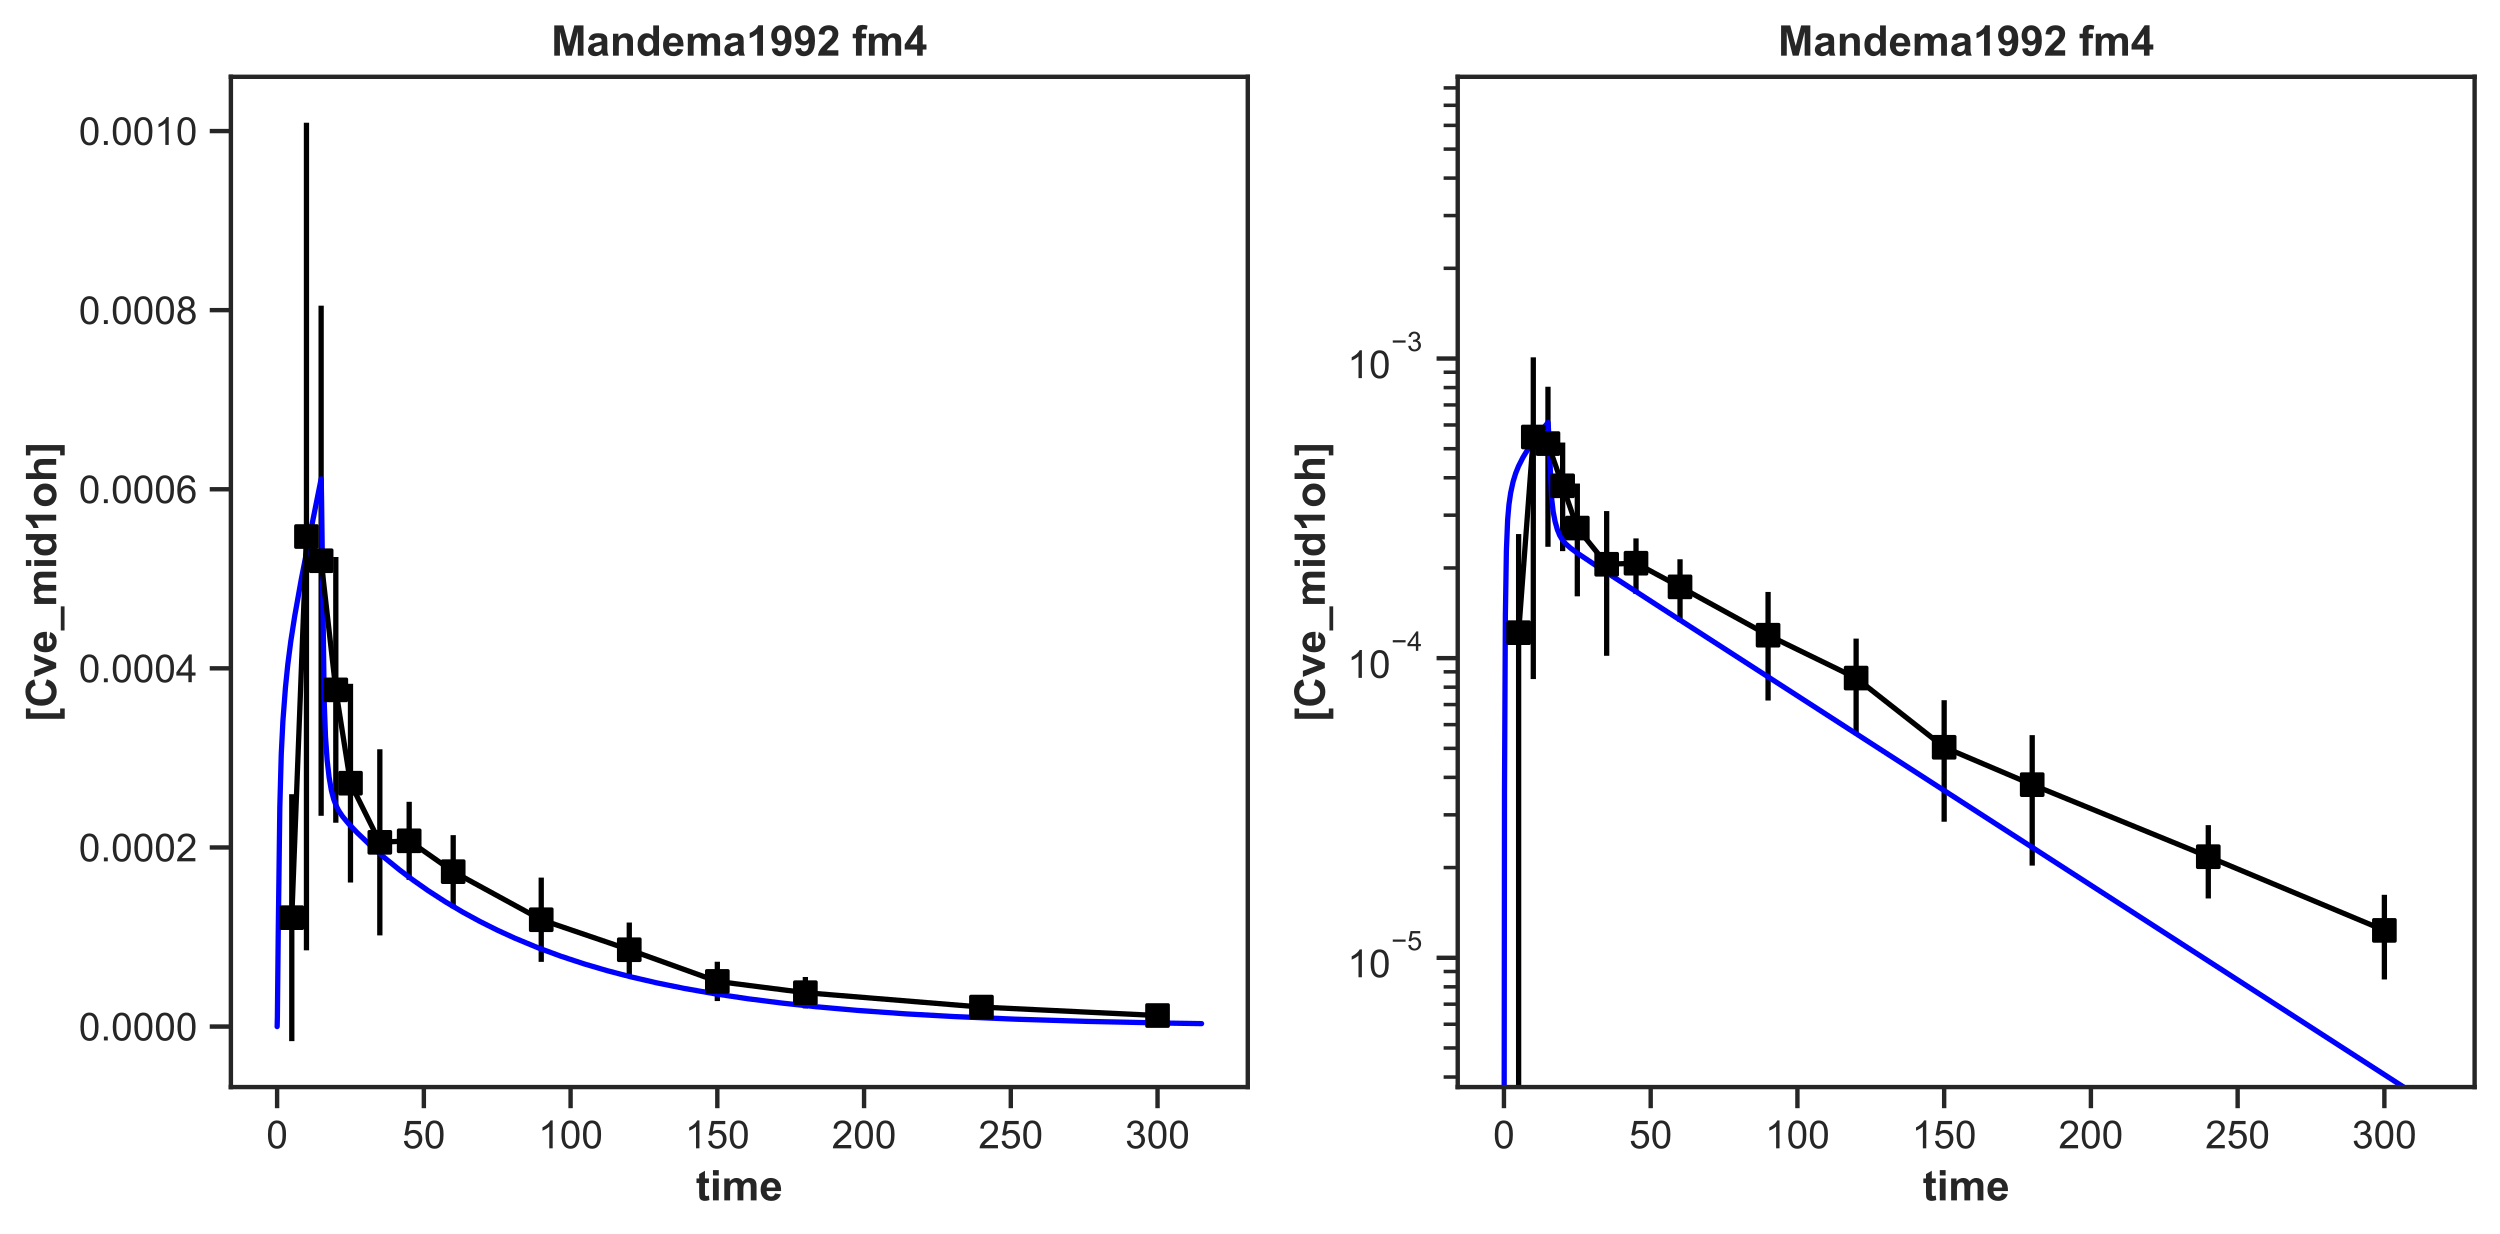 <?xml version="1.0" encoding="utf-8" standalone="no"?>
<!DOCTYPE svg PUBLIC "-//W3C//DTD SVG 1.1//EN"
  "http://www.w3.org/Graphics/SVG/1.1/DTD/svg11.dtd">
<!-- Created with matplotlib (https://matplotlib.org/) -->
<svg height="350.087pt" version="1.1" viewBox="0 0 709.184 350.087" width="709.184pt" xmlns="http://www.w3.org/2000/svg" xmlns:xlink="http://www.w3.org/1999/xlink">
 <defs>
  <style type="text/css">
*{stroke-linecap:butt;stroke-linejoin:round;}
  </style>
 </defs>
 <g id="figure_1">
  <g id="patch_1">
   <path d="M 0 350.087 
L 709.184 350.087 
L 709.184 0 
L 0 0 
z
" style="fill:#ffffff;"/>
  </g>
  <g id="axes_1">
   <g id="patch_2">
    <path d="M 65.497 308.369 
L 353.963 308.369 
L 353.963 21.789 
L 65.497 21.789 
z
" style="fill:#ffffff;"/>
   </g>
   <g id="matplotlib.axis_1">
    <g id="xtick_1">
     <g id="line2d_1">
      <defs>
       <path d="M 0 0 
L 0 6 
" id="m3d6b5e5dda" style="stroke:#262626;stroke-width:1.25;"/>
      </defs>
      <g>
       <use style="fill:#262626;stroke:#262626;stroke-width:1.25;" x="78.609" xlink:href="#m3d6b5e5dda" y="308.369"/>
      </g>
     </g>
     <g id="text_1">
      <!-- 0 -->
      <defs>
       <path d="M 4.156 35.297 
Q 4.156 48 6.766 55.734 
Q 9.375 63.484 14.516 67.672 
Q 19.672 71.875 27.484 71.875 
Q 33.25 71.875 37.594 69.547 
Q 41.938 67.234 44.766 62.859 
Q 47.609 58.5 49.219 52.219 
Q 50.828 45.953 50.828 35.297 
Q 50.828 22.703 48.234 14.969 
Q 45.656 7.234 40.5 3 
Q 35.359 -1.219 27.484 -1.219 
Q 17.141 -1.219 11.234 6.203 
Q 4.156 15.141 4.156 35.297 
z
M 13.188 35.297 
Q 13.188 17.672 17.312 11.828 
Q 21.438 6 27.484 6 
Q 33.547 6 37.672 11.859 
Q 41.797 17.719 41.797 35.297 
Q 41.797 52.984 37.672 58.781 
Q 33.547 64.594 27.391 64.594 
Q 21.344 64.594 17.719 59.469 
Q 13.188 52.938 13.188 35.297 
z
" id="ArialMT-48"/>
      </defs>
      <g style="fill:#262626;" transform="translate(75.551 325.743)scale(0.11 -0.11)">
       <use xlink:href="#ArialMT-48"/>
      </g>
     </g>
    </g>
    <g id="xtick_2">
     <g id="line2d_2">
      <g>
       <use style="fill:#262626;stroke:#262626;stroke-width:1.25;" x="120.235" xlink:href="#m3d6b5e5dda" y="308.369"/>
      </g>
     </g>
     <g id="text_2">
      <!-- 50 -->
      <defs>
       <path d="M 4.156 18.75 
L 13.375 19.531 
Q 14.406 12.797 18.141 9.391 
Q 21.875 6 27.156 6 
Q 33.5 6 37.891 10.781 
Q 42.281 15.578 42.281 23.484 
Q 42.281 31 38.062 35.344 
Q 33.844 39.703 27 39.703 
Q 22.75 39.703 19.328 37.766 
Q 15.922 35.844 13.969 32.766 
L 5.719 33.844 
L 12.641 70.609 
L 48.25 70.609 
L 48.25 62.203 
L 19.672 62.203 
L 15.828 42.969 
Q 22.266 47.469 29.344 47.469 
Q 38.719 47.469 45.156 40.969 
Q 51.609 34.469 51.609 24.266 
Q 51.609 14.547 45.953 7.469 
Q 39.062 -1.219 27.156 -1.219 
Q 17.391 -1.219 11.203 4.25 
Q 5.031 9.719 4.156 18.75 
z
" id="ArialMT-53"/>
      </defs>
      <g style="fill:#262626;" transform="translate(114.118 325.743)scale(0.11 -0.11)">
       <use xlink:href="#ArialMT-53"/>
       <use x="55.615" xlink:href="#ArialMT-48"/>
      </g>
     </g>
    </g>
    <g id="xtick_3">
     <g id="line2d_3">
      <g>
       <use style="fill:#262626;stroke:#262626;stroke-width:1.25;" x="161.861" xlink:href="#m3d6b5e5dda" y="308.369"/>
      </g>
     </g>
     <g id="text_3">
      <!-- 100 -->
      <defs>
       <path d="M 37.25 0 
L 28.469 0 
L 28.469 56 
Q 25.297 52.984 20.141 49.953 
Q 14.984 46.922 10.891 45.406 
L 10.891 53.906 
Q 18.266 57.375 23.781 62.297 
Q 29.297 67.234 31.594 71.875 
L 37.25 71.875 
z
" id="ArialMT-49"/>
      </defs>
      <g style="fill:#262626;" transform="translate(152.685 325.743)scale(0.11 -0.11)">
       <use xlink:href="#ArialMT-49"/>
       <use x="55.615" xlink:href="#ArialMT-48"/>
       <use x="111.23" xlink:href="#ArialMT-48"/>
      </g>
     </g>
    </g>
    <g id="xtick_4">
     <g id="line2d_4">
      <g>
       <use style="fill:#262626;stroke:#262626;stroke-width:1.25;" x="203.486" xlink:href="#m3d6b5e5dda" y="308.369"/>
      </g>
     </g>
     <g id="text_4">
      <!-- 150 -->
      <g style="fill:#262626;" transform="translate(194.311 325.743)scale(0.11 -0.11)">
       <use xlink:href="#ArialMT-49"/>
       <use x="55.615" xlink:href="#ArialMT-53"/>
       <use x="111.23" xlink:href="#ArialMT-48"/>
      </g>
     </g>
    </g>
    <g id="xtick_5">
     <g id="line2d_5">
      <g>
       <use style="fill:#262626;stroke:#262626;stroke-width:1.25;" x="245.112" xlink:href="#m3d6b5e5dda" y="308.369"/>
      </g>
     </g>
     <g id="text_5">
      <!-- 200 -->
      <defs>
       <path d="M 50.344 8.453 
L 50.344 0 
L 3.031 0 
Q 2.938 3.172 4.047 6.109 
Q 5.859 10.938 9.828 15.625 
Q 13.812 20.312 21.344 26.469 
Q 33.016 36.031 37.109 41.625 
Q 41.219 47.219 41.219 52.203 
Q 41.219 57.422 37.469 61 
Q 33.734 64.594 27.734 64.594 
Q 21.391 64.594 17.578 60.781 
Q 13.766 56.984 13.719 50.25 
L 4.688 51.172 
Q 5.609 61.281 11.656 66.578 
Q 17.719 71.875 27.938 71.875 
Q 38.234 71.875 44.234 66.156 
Q 50.25 60.453 50.25 52 
Q 50.25 47.703 48.484 43.547 
Q 46.734 39.406 42.656 34.812 
Q 38.578 30.219 29.109 22.219 
Q 21.188 15.578 18.938 13.203 
Q 16.703 10.844 15.234 8.453 
z
" id="ArialMT-50"/>
      </defs>
      <g style="fill:#262626;" transform="translate(235.936 325.743)scale(0.11 -0.11)">
       <use xlink:href="#ArialMT-50"/>
       <use x="55.615" xlink:href="#ArialMT-48"/>
       <use x="111.23" xlink:href="#ArialMT-48"/>
      </g>
     </g>
    </g>
    <g id="xtick_6">
     <g id="line2d_6">
      <g>
       <use style="fill:#262626;stroke:#262626;stroke-width:1.25;" x="286.737" xlink:href="#m3d6b5e5dda" y="308.369"/>
      </g>
     </g>
     <g id="text_6">
      <!-- 250 -->
      <g style="fill:#262626;" transform="translate(277.562 325.743)scale(0.11 -0.11)">
       <use xlink:href="#ArialMT-50"/>
       <use x="55.615" xlink:href="#ArialMT-53"/>
       <use x="111.23" xlink:href="#ArialMT-48"/>
      </g>
     </g>
    </g>
    <g id="xtick_7">
     <g id="line2d_7">
      <g>
       <use style="fill:#262626;stroke:#262626;stroke-width:1.25;" x="328.363" xlink:href="#m3d6b5e5dda" y="308.369"/>
      </g>
     </g>
     <g id="text_7">
      <!-- 300 -->
      <defs>
       <path d="M 4.203 18.891 
L 12.984 20.062 
Q 14.5 12.594 18.141 9.297 
Q 21.781 6 27 6 
Q 33.203 6 37.469 10.297 
Q 41.75 14.594 41.75 20.953 
Q 41.75 27 37.797 30.922 
Q 33.844 34.859 27.734 34.859 
Q 25.25 34.859 21.531 33.891 
L 22.516 41.609 
Q 23.391 41.5 23.922 41.5 
Q 29.547 41.5 34.031 44.422 
Q 38.531 47.359 38.531 53.469 
Q 38.531 58.297 35.25 61.469 
Q 31.984 64.656 26.812 64.656 
Q 21.688 64.656 18.266 61.422 
Q 14.844 58.203 13.875 51.766 
L 5.078 53.328 
Q 6.688 62.156 12.391 67.016 
Q 18.109 71.875 26.609 71.875 
Q 32.469 71.875 37.391 69.359 
Q 42.328 66.844 44.938 62.5 
Q 47.562 58.156 47.562 53.266 
Q 47.562 48.641 45.062 44.828 
Q 42.578 41.016 37.703 38.766 
Q 44.047 37.312 47.562 32.688 
Q 51.078 28.078 51.078 21.141 
Q 51.078 11.766 44.234 5.25 
Q 37.406 -1.266 26.953 -1.266 
Q 17.531 -1.266 11.297 4.344 
Q 5.078 9.969 4.203 18.891 
z
" id="ArialMT-51"/>
      </defs>
      <g style="fill:#262626;" transform="translate(319.187 325.743)scale(0.11 -0.11)">
       <use xlink:href="#ArialMT-51"/>
       <use x="55.615" xlink:href="#ArialMT-48"/>
       <use x="111.23" xlink:href="#ArialMT-48"/>
      </g>
     </g>
    </g>
    <g id="text_8">
     <!-- time -->
     <defs>
      <path d="M 30.953 51.859 
L 30.953 40.922 
L 21.578 40.922 
L 21.578 20.016 
Q 21.578 13.672 21.844 12.625 
Q 22.125 11.578 23.078 10.891 
Q 24.031 10.203 25.391 10.203 
Q 27.297 10.203 30.906 11.531 
L 32.078 0.875 
Q 27.297 -1.172 21.234 -1.172 
Q 17.531 -1.172 14.547 0.062 
Q 11.578 1.312 10.188 3.297 
Q 8.797 5.281 8.25 8.641 
Q 7.812 11.031 7.812 18.312 
L 7.812 40.922 
L 1.516 40.922 
L 1.516 51.859 
L 7.812 51.859 
L 7.812 62.156 
L 21.578 70.172 
L 21.578 51.859 
z
" id="Arial-BoldMT-116"/>
      <path d="M 7.172 58.891 
L 7.172 71.578 
L 20.906 71.578 
L 20.906 58.891 
z
M 7.172 0 
L 7.172 51.859 
L 20.906 51.859 
L 20.906 0 
z
" id="Arial-BoldMT-105"/>
      <path d="M 6.156 51.859 
L 18.797 51.859 
L 18.797 44.781 
Q 25.594 53.031 34.969 53.031 
Q 39.938 53.031 43.594 50.969 
Q 47.266 48.922 49.609 44.781 
Q 53.031 48.922 56.984 50.969 
Q 60.938 53.031 65.438 53.031 
Q 71.141 53.031 75.094 50.703 
Q 79.047 48.391 81 43.891 
Q 82.422 40.578 82.422 33.156 
L 82.422 0 
L 68.703 0 
L 68.703 29.641 
Q 68.703 37.359 67.281 39.594 
Q 65.375 42.531 61.422 42.531 
Q 58.547 42.531 56 40.766 
Q 53.469 39.016 52.344 35.625 
Q 51.219 32.234 51.219 24.906 
L 51.219 0 
L 37.5 0 
L 37.5 28.422 
Q 37.5 35.984 36.766 38.172 
Q 36.031 40.375 34.484 41.453 
Q 32.953 42.531 30.328 42.531 
Q 27.156 42.531 24.609 40.812 
Q 22.078 39.109 20.969 35.891 
Q 19.875 32.672 19.875 25.203 
L 19.875 0 
L 6.156 0 
z
" id="Arial-BoldMT-109"/>
      <path d="M 37.203 16.5 
L 50.875 14.203 
Q 48.25 6.688 42.547 2.75 
Q 36.859 -1.172 28.328 -1.172 
Q 14.797 -1.172 8.297 7.672 
Q 3.172 14.75 3.172 25.531 
Q 3.172 38.422 9.906 45.719 
Q 16.656 53.031 26.953 53.031 
Q 38.531 53.031 45.219 45.391 
Q 51.906 37.75 51.609 21.969 
L 17.234 21.969 
Q 17.391 15.875 20.562 12.469 
Q 23.734 9.078 28.469 9.078 
Q 31.688 9.078 33.875 10.828 
Q 36.078 12.594 37.203 16.5 
z
M 37.984 30.375 
Q 37.844 36.328 34.906 39.422 
Q 31.984 42.531 27.781 42.531 
Q 23.297 42.531 20.359 39.266 
Q 17.438 35.984 17.484 30.375 
z
" id="Arial-BoldMT-101"/>
     </defs>
     <g style="fill:#262626;" transform="translate(197.393 340.519)scale(0.12 -0.12)">
      <use xlink:href="#Arial-BoldMT-116"/>
      <use x="33.301" xlink:href="#Arial-BoldMT-105"/>
      <use x="61.084" xlink:href="#Arial-BoldMT-109"/>
      <use x="150" xlink:href="#Arial-BoldMT-101"/>
     </g>
    </g>
   </g>
   <g id="matplotlib.axis_2">
    <g id="ytick_1">
     <g id="line2d_8">
      <defs>
       <path d="M 0 0 
L -6 0 
" id="m058c319618" style="stroke:#262626;stroke-width:1.25;"/>
      </defs>
      <g>
       <use style="fill:#262626;stroke:#262626;stroke-width:1.25;" x="65.497" xlink:href="#m058c319618" y="291.21"/>
      </g>
     </g>
     <g id="text_9">
      <!-- 0.0000 -->
      <defs>
       <path d="M 9.078 0 
L 9.078 10.016 
L 19.094 10.016 
L 19.094 0 
z
" id="ArialMT-46"/>
      </defs>
      <g style="fill:#262626;" transform="translate(22.356 295.147)scale(0.11 -0.11)">
       <use xlink:href="#ArialMT-48"/>
       <use x="55.615" xlink:href="#ArialMT-46"/>
       <use x="83.398" xlink:href="#ArialMT-48"/>
       <use x="139.014" xlink:href="#ArialMT-48"/>
       <use x="194.629" xlink:href="#ArialMT-48"/>
       <use x="250.244" xlink:href="#ArialMT-48"/>
      </g>
     </g>
    </g>
    <g id="ytick_2">
     <g id="line2d_9">
      <g>
       <use style="fill:#262626;stroke:#262626;stroke-width:1.25;" x="65.497" xlink:href="#m058c319618" y="240.402"/>
      </g>
     </g>
     <g id="text_10">
      <!-- 0.0002 -->
      <g style="fill:#262626;" transform="translate(22.356 244.339)scale(0.11 -0.11)">
       <use xlink:href="#ArialMT-48"/>
       <use x="55.615" xlink:href="#ArialMT-46"/>
       <use x="83.398" xlink:href="#ArialMT-48"/>
       <use x="139.014" xlink:href="#ArialMT-48"/>
       <use x="194.629" xlink:href="#ArialMT-48"/>
       <use x="250.244" xlink:href="#ArialMT-50"/>
      </g>
     </g>
    </g>
    <g id="ytick_3">
     <g id="line2d_10">
      <g>
       <use style="fill:#262626;stroke:#262626;stroke-width:1.25;" x="65.497" xlink:href="#m058c319618" y="189.595"/>
      </g>
     </g>
     <g id="text_11">
      <!-- 0.0004 -->
      <defs>
       <path d="M 32.328 0 
L 32.328 17.141 
L 1.266 17.141 
L 1.266 25.203 
L 33.938 71.578 
L 41.109 71.578 
L 41.109 25.203 
L 50.781 25.203 
L 50.781 17.141 
L 41.109 17.141 
L 41.109 0 
z
M 32.328 25.203 
L 32.328 57.469 
L 9.906 25.203 
z
" id="ArialMT-52"/>
      </defs>
      <g style="fill:#262626;" transform="translate(22.356 193.531)scale(0.11 -0.11)">
       <use xlink:href="#ArialMT-48"/>
       <use x="55.615" xlink:href="#ArialMT-46"/>
       <use x="83.398" xlink:href="#ArialMT-48"/>
       <use x="139.014" xlink:href="#ArialMT-48"/>
       <use x="194.629" xlink:href="#ArialMT-48"/>
       <use x="250.244" xlink:href="#ArialMT-52"/>
      </g>
     </g>
    </g>
    <g id="ytick_4">
     <g id="line2d_11">
      <g>
       <use style="fill:#262626;stroke:#262626;stroke-width:1.25;" x="65.497" xlink:href="#m058c319618" y="138.787"/>
      </g>
     </g>
     <g id="text_12">
      <!-- 0.0006 -->
      <defs>
       <path d="M 49.75 54.047 
L 41.016 53.375 
Q 39.844 58.547 37.703 60.891 
Q 34.125 64.656 28.906 64.656 
Q 24.703 64.656 21.531 62.312 
Q 17.391 59.281 14.984 53.469 
Q 12.594 47.656 12.5 36.922 
Q 15.672 41.75 20.266 44.094 
Q 24.859 46.438 29.891 46.438 
Q 38.672 46.438 44.844 39.969 
Q 51.031 33.5 51.031 23.25 
Q 51.031 16.5 48.125 10.719 
Q 45.219 4.938 40.141 1.859 
Q 35.062 -1.219 28.609 -1.219 
Q 17.625 -1.219 10.688 6.859 
Q 3.766 14.938 3.766 33.5 
Q 3.766 54.25 11.422 63.672 
Q 18.109 71.875 29.438 71.875 
Q 37.891 71.875 43.281 67.141 
Q 48.688 62.406 49.75 54.047 
z
M 13.875 23.188 
Q 13.875 18.656 15.797 14.5 
Q 17.719 10.359 21.188 8.172 
Q 24.656 6 28.469 6 
Q 34.031 6 38.031 10.484 
Q 42.047 14.984 42.047 22.703 
Q 42.047 30.125 38.078 34.391 
Q 34.125 38.672 28.125 38.672 
Q 22.172 38.672 18.016 34.391 
Q 13.875 30.125 13.875 23.188 
z
" id="ArialMT-54"/>
      </defs>
      <g style="fill:#262626;" transform="translate(22.356 142.724)scale(0.11 -0.11)">
       <use xlink:href="#ArialMT-48"/>
       <use x="55.615" xlink:href="#ArialMT-46"/>
       <use x="83.398" xlink:href="#ArialMT-48"/>
       <use x="139.014" xlink:href="#ArialMT-48"/>
       <use x="194.629" xlink:href="#ArialMT-48"/>
       <use x="250.244" xlink:href="#ArialMT-54"/>
      </g>
     </g>
    </g>
    <g id="ytick_5">
     <g id="line2d_12">
      <g>
       <use style="fill:#262626;stroke:#262626;stroke-width:1.25;" x="65.497" xlink:href="#m058c319618" y="87.98"/>
      </g>
     </g>
     <g id="text_13">
      <!-- 0.0008 -->
      <defs>
       <path d="M 17.672 38.812 
Q 12.203 40.828 9.562 44.531 
Q 6.938 48.25 6.938 53.422 
Q 6.938 61.234 12.547 66.547 
Q 18.172 71.875 27.484 71.875 
Q 36.859 71.875 42.578 66.422 
Q 48.297 60.984 48.297 53.172 
Q 48.297 48.188 45.672 44.5 
Q 43.062 40.828 37.75 38.812 
Q 44.344 36.672 47.781 31.875 
Q 51.219 27.094 51.219 20.453 
Q 51.219 11.281 44.719 5.031 
Q 38.234 -1.219 27.641 -1.219 
Q 17.047 -1.219 10.547 5.047 
Q 4.047 11.328 4.047 20.703 
Q 4.047 27.688 7.594 32.391 
Q 11.141 37.109 17.672 38.812 
z
M 15.922 53.719 
Q 15.922 48.641 19.188 45.406 
Q 22.469 42.188 27.688 42.188 
Q 32.766 42.188 36.016 45.375 
Q 39.266 48.578 39.266 53.219 
Q 39.266 58.062 35.906 61.359 
Q 32.562 64.656 27.594 64.656 
Q 22.562 64.656 19.234 61.422 
Q 15.922 58.203 15.922 53.719 
z
M 13.094 20.656 
Q 13.094 16.891 14.875 13.375 
Q 16.656 9.859 20.172 7.922 
Q 23.688 6 27.734 6 
Q 34.031 6 38.125 10.047 
Q 42.234 14.109 42.234 20.359 
Q 42.234 26.703 38.016 30.859 
Q 33.797 35.016 27.438 35.016 
Q 21.234 35.016 17.156 30.906 
Q 13.094 26.812 13.094 20.656 
z
" id="ArialMT-56"/>
      </defs>
      <g style="fill:#262626;" transform="translate(22.356 91.916)scale(0.11 -0.11)">
       <use xlink:href="#ArialMT-48"/>
       <use x="55.615" xlink:href="#ArialMT-46"/>
       <use x="83.398" xlink:href="#ArialMT-48"/>
       <use x="139.014" xlink:href="#ArialMT-48"/>
       <use x="194.629" xlink:href="#ArialMT-48"/>
       <use x="250.244" xlink:href="#ArialMT-56"/>
      </g>
     </g>
    </g>
    <g id="ytick_6">
     <g id="line2d_13">
      <g>
       <use style="fill:#262626;stroke:#262626;stroke-width:1.25;" x="65.497" xlink:href="#m058c319618" y="37.172"/>
      </g>
     </g>
     <g id="text_14">
      <!-- 0.0010 -->
      <g style="fill:#262626;" transform="translate(22.356 41.109)scale(0.11 -0.11)">
       <use xlink:href="#ArialMT-48"/>
       <use x="55.615" xlink:href="#ArialMT-46"/>
       <use x="83.398" xlink:href="#ArialMT-48"/>
       <use x="139.014" xlink:href="#ArialMT-48"/>
       <use x="194.629" xlink:href="#ArialMT-49"/>
       <use x="250.244" xlink:href="#ArialMT-48"/>
      </g>
     </g>
    </g>
    <g id="text_15">
     <!-- [Cve_mid1oh] -->
     <defs>
      <path d="M 7.125 -20.172 
L 7.125 71.578 
L 31.453 71.578 
L 31.453 60.797 
L 20.172 60.797 
L 20.172 -9.375 
L 31.453 -9.375 
L 31.453 -20.172 
z
" id="Arial-BoldMT-91"/>
      <path d="M 53.078 26.312 
L 67.094 21.875 
Q 63.875 10.156 56.375 4.469 
Q 48.875 -1.219 37.359 -1.219 
Q 23.094 -1.219 13.906 8.516 
Q 4.734 18.266 4.734 35.156 
Q 4.734 53.031 13.953 62.906 
Q 23.188 72.797 38.234 72.797 
Q 51.375 72.797 59.578 65.047 
Q 64.453 60.453 66.891 51.859 
L 52.594 48.438 
Q 51.312 54 47.281 57.219 
Q 43.266 60.453 37.5 60.453 
Q 29.547 60.453 24.578 54.734 
Q 19.625 49.031 19.625 36.234 
Q 19.625 22.656 24.5 16.891 
Q 29.391 11.141 37.203 11.141 
Q 42.969 11.141 47.109 14.797 
Q 51.266 18.453 53.078 26.312 
z
" id="Arial-BoldMT-67"/>
      <path d="M 21.438 0 
L 0.531 51.859 
L 14.938 51.859 
L 24.703 25.391 
L 27.547 16.547 
Q 28.656 19.922 28.953 21 
Q 29.641 23.188 30.422 25.391 
L 40.281 51.859 
L 54.391 51.859 
L 33.797 0 
z
" id="Arial-BoldMT-118"/>
      <path d="M -0.922 -19.781 
L -0.922 -10.891 
L 56.109 -10.891 
L 56.109 -19.781 
z
" id="Arial-BoldMT-95"/>
      <path d="M 54.734 0 
L 42 0 
L 42 7.625 
Q 38.812 3.172 34.484 1 
Q 30.172 -1.172 25.781 -1.172 
Q 16.844 -1.172 10.469 6.031 
Q 4.109 13.234 4.109 26.125 
Q 4.109 39.312 10.297 46.172 
Q 16.5 53.031 25.984 53.031 
Q 34.672 53.031 41.016 45.797 
L 41.016 71.578 
L 54.734 71.578 
z
M 18.109 27.047 
Q 18.109 18.75 20.406 15.047 
Q 23.734 9.672 29.688 9.672 
Q 34.422 9.672 37.734 13.688 
Q 41.062 17.719 41.062 25.734 
Q 41.062 34.672 37.844 38.594 
Q 34.625 42.531 29.594 42.531 
Q 24.703 42.531 21.406 38.641 
Q 18.109 34.766 18.109 27.047 
z
" id="Arial-BoldMT-100"/>
      <path d="M 39.359 0 
L 25.641 0 
L 25.641 51.703 
Q 18.109 44.672 7.906 41.312 
L 7.906 53.766 
Q 13.281 55.516 19.578 60.422 
Q 25.875 65.328 28.219 71.875 
L 39.359 71.875 
z
" id="Arial-BoldMT-49"/>
      <path d="M 4 26.656 
Q 4 33.5 7.375 39.891 
Q 10.75 46.297 16.922 49.656 
Q 23.094 53.031 30.719 53.031 
Q 42.484 53.031 50 45.391 
Q 57.516 37.75 57.516 26.078 
Q 57.516 14.312 49.922 6.562 
Q 42.328 -1.172 30.812 -1.172 
Q 23.688 -1.172 17.219 2.047 
Q 10.75 5.281 7.375 11.5 
Q 4 17.719 4 26.656 
z
M 18.062 25.922 
Q 18.062 18.219 21.719 14.109 
Q 25.391 10.016 30.766 10.016 
Q 36.141 10.016 39.766 14.109 
Q 43.406 18.219 43.406 26.031 
Q 43.406 33.641 39.766 37.734 
Q 36.141 41.844 30.766 41.844 
Q 25.391 41.844 21.719 37.734 
Q 18.062 33.641 18.062 25.922 
z
" id="Arial-BoldMT-111"/>
      <path d="M 20.844 71.578 
L 20.844 45.266 
Q 27.484 53.031 36.719 53.031 
Q 41.453 53.031 45.266 51.266 
Q 49.078 49.516 51 46.781 
Q 52.938 44.047 53.641 40.719 
Q 54.344 37.406 54.344 30.422 
L 54.344 0 
L 40.625 0 
L 40.625 27.391 
Q 40.625 35.547 39.844 37.734 
Q 39.062 39.938 37.078 41.234 
Q 35.109 42.531 32.125 42.531 
Q 28.719 42.531 26.031 40.859 
Q 23.344 39.203 22.094 35.859 
Q 20.844 32.516 20.844 25.984 
L 20.844 0 
L 7.125 0 
L 7.125 71.578 
z
" id="Arial-BoldMT-104"/>
      <path d="M 26.172 71.578 
L 26.172 -20.172 
L 1.859 -20.172 
L 1.859 -9.375 
L 13.141 -9.375 
L 13.141 60.891 
L 1.859 60.891 
L 1.859 71.578 
z
" id="Arial-BoldMT-93"/>
     </defs>
     <g style="fill:#262626;" transform="translate(15.936 204.751)rotate(-90)scale(0.12 -0.12)">
      <use xlink:href="#Arial-BoldMT-91"/>
      <use x="33.301" xlink:href="#Arial-BoldMT-67"/>
      <use x="105.518" xlink:href="#Arial-BoldMT-118"/>
      <use x="161.133" xlink:href="#Arial-BoldMT-101"/>
      <use x="216.748" xlink:href="#Arial-BoldMT-95"/>
      <use x="272.363" xlink:href="#Arial-BoldMT-109"/>
      <use x="361.279" xlink:href="#Arial-BoldMT-105"/>
      <use x="389.062" xlink:href="#Arial-BoldMT-100"/>
      <use x="450.146" xlink:href="#Arial-BoldMT-49"/>
      <use x="505.762" xlink:href="#Arial-BoldMT-111"/>
      <use x="566.846" xlink:href="#Arial-BoldMT-104"/>
      <use x="627.93" xlink:href="#Arial-BoldMT-93"/>
     </g>
    </g>
   </g>
   <g id="LineCollection_1">
    <path clip-path="url(#pcd92ca7e50)" d="M 82.772 295.343 
L 82.772 225.289 
" style="fill:none;stroke:#000000;stroke-width:1.5;"/>
    <path clip-path="url(#pcd92ca7e50)" d="M 86.935 269.583 
L 86.935 34.816 
" style="fill:none;stroke:#000000;stroke-width:1.5;"/>
    <path clip-path="url(#pcd92ca7e50)" d="M 91.097 231.425 
L 91.097 86.719 
" style="fill:none;stroke:#000000;stroke-width:1.5;"/>
    <path clip-path="url(#pcd92ca7e50)" d="M 95.26 233.392 
L 95.26 157.998 
" style="fill:none;stroke:#000000;stroke-width:1.5;"/>
    <path clip-path="url(#pcd92ca7e50)" d="M 99.422 250.355 
L 99.422 193.983 
" style="fill:none;stroke:#000000;stroke-width:1.5;"/>
    <path clip-path="url(#pcd92ca7e50)" d="M 107.747 265.349 
L 107.747 212.54 
" style="fill:none;stroke:#000000;stroke-width:1.5;"/>
    <path clip-path="url(#pcd92ca7e50)" d="M 116.072 249.591 
L 116.072 227.444 
" style="fill:none;stroke:#000000;stroke-width:1.5;"/>
    <path clip-path="url(#pcd92ca7e50)" d="M 128.56 257.63 
L 128.56 236.905 
" style="fill:none;stroke:#000000;stroke-width:1.5;"/>
    <path clip-path="url(#pcd92ca7e50)" d="M 153.535 272.865 
L 153.535 248.947 
" style="fill:none;stroke:#000000;stroke-width:1.5;"/>
    <path clip-path="url(#pcd92ca7e50)" d="M 178.511 277.132 
L 178.511 261.692 
" style="fill:none;stroke:#000000;stroke-width:1.5;"/>
    <path clip-path="url(#pcd92ca7e50)" d="M 203.486 283.982 
L 203.486 272.822 
" style="fill:none;stroke:#000000;stroke-width:1.5;"/>
    <path clip-path="url(#pcd92ca7e50)" d="M 228.462 286.052 
L 228.462 277.149 
" style="fill:none;stroke:#000000;stroke-width:1.5;"/>
    <path clip-path="url(#pcd92ca7e50)" d="M 278.412 287.203 
L 278.412 284.168 
" style="fill:none;stroke:#000000;stroke-width:1.5;"/>
    <path clip-path="url(#pcd92ca7e50)" d="M 328.363 289.059 
L 328.363 287.089 
" style="fill:none;stroke:#000000;stroke-width:1.5;"/>
   </g>
   <g id="line2d_14">
    <path clip-path="url(#pcd92ca7e50)" d="M 78.609 291.21 
L 78.623 291.111 
L 78.684 288.614 
L 78.925 264.962 
L 79.375 229.06 
L 79.782 214.004 
L 80.261 204.443 
L 80.978 195.003 
L 81.652 188.394 
L 82.487 181.924 
L 83.602 174.766 
L 85.493 164.181 
L 88.519 148.731 
L 91.101 135.851 
L 91.129 136.247 
L 91.229 142.34 
L 91.964 198.857 
L 92.335 208.971 
L 92.805 215.645 
L 93.364 220.526 
L 94.006 224.225 
L 94.648 226.685 
L 95.388 228.629 
L 96.067 229.942 
L 97.175 231.603 
L 98.838 233.608 
L 101.333 236.225 
L 104.936 239.667 
L 109.155 243.375 
L 113.373 246.795 
L 117.134 249.631 
L 121.492 252.686 
L 126.398 255.855 
L 131.303 258.762 
L 136.209 261.43 
L 141.115 263.878 
L 146.021 266.125 
L 152.562 268.836 
L 159.103 271.254 
L 165.644 273.411 
L 172.185 275.335 
L 178.726 277.051 
L 186.242 278.795 
L 194.044 280.378 
L 202.953 281.941 
L 212.092 283.31 
L 221.94 284.559 
L 231.612 285.594 
L 243.042 286.612 
L 256.992 287.607 
L 270.942 288.386 
L 287.806 289.107 
L 308.21 289.738 
L 330.631 290.216 
L 340.851 290.378 
L 340.851 290.378 
" style="fill:none;stroke:#0000ff;stroke-linecap:round;stroke-width:1.5;"/>
   </g>
   <g id="line2d_15">
    <path clip-path="url(#pcd92ca7e50)" d="M 82.772 260.316 
L 86.935 152.199 
L 91.097 159.072 
L 95.26 195.695 
L 99.422 222.169 
L 107.747 238.944 
L 116.072 238.517 
L 128.56 247.267 
L 153.535 260.906 
L 178.511 269.412 
L 203.486 278.402 
L 228.462 281.601 
L 278.412 285.686 
L 328.363 288.074 
" style="fill:none;stroke:#000000;stroke-linecap:round;stroke-width:1.5;"/>
    <defs>
     <path d="M -3 3 
L 3 3 
L 3 -3 
L -3 -3 
z
" id="m4cfd188681" style="stroke:#000000;stroke-linejoin:miter;"/>
    </defs>
    <g clip-path="url(#pcd92ca7e50)">
     <use style="stroke:#000000;stroke-linejoin:miter;" x="82.772" xlink:href="#m4cfd188681" y="260.316"/>
     <use style="stroke:#000000;stroke-linejoin:miter;" x="86.935" xlink:href="#m4cfd188681" y="152.199"/>
     <use style="stroke:#000000;stroke-linejoin:miter;" x="91.097" xlink:href="#m4cfd188681" y="159.072"/>
     <use style="stroke:#000000;stroke-linejoin:miter;" x="95.26" xlink:href="#m4cfd188681" y="195.695"/>
     <use style="stroke:#000000;stroke-linejoin:miter;" x="99.422" xlink:href="#m4cfd188681" y="222.169"/>
     <use style="stroke:#000000;stroke-linejoin:miter;" x="107.747" xlink:href="#m4cfd188681" y="238.944"/>
     <use style="stroke:#000000;stroke-linejoin:miter;" x="116.072" xlink:href="#m4cfd188681" y="238.517"/>
     <use style="stroke:#000000;stroke-linejoin:miter;" x="128.56" xlink:href="#m4cfd188681" y="247.267"/>
     <use style="stroke:#000000;stroke-linejoin:miter;" x="153.535" xlink:href="#m4cfd188681" y="260.906"/>
     <use style="stroke:#000000;stroke-linejoin:miter;" x="178.511" xlink:href="#m4cfd188681" y="269.412"/>
     <use style="stroke:#000000;stroke-linejoin:miter;" x="203.486" xlink:href="#m4cfd188681" y="278.402"/>
     <use style="stroke:#000000;stroke-linejoin:miter;" x="228.462" xlink:href="#m4cfd188681" y="281.601"/>
     <use style="stroke:#000000;stroke-linejoin:miter;" x="278.412" xlink:href="#m4cfd188681" y="285.686"/>
     <use style="stroke:#000000;stroke-linejoin:miter;" x="328.363" xlink:href="#m4cfd188681" y="288.074"/>
    </g>
   </g>
   <g id="patch_3">
    <path d="M 65.497 308.369 
L 65.497 21.789 
" style="fill:none;stroke:#262626;stroke-linecap:square;stroke-linejoin:miter;stroke-width:1.25;"/>
   </g>
   <g id="patch_4">
    <path d="M 353.963 308.369 
L 353.963 21.789 
" style="fill:none;stroke:#262626;stroke-linecap:square;stroke-linejoin:miter;stroke-width:1.25;"/>
   </g>
   <g id="patch_5">
    <path d="M 65.497 308.369 
L 353.963 308.369 
" style="fill:none;stroke:#262626;stroke-linecap:square;stroke-linejoin:miter;stroke-width:1.25;"/>
   </g>
   <g id="patch_6">
    <path d="M 65.497 21.789 
L 353.963 21.789 
" style="fill:none;stroke:#262626;stroke-linecap:square;stroke-linejoin:miter;stroke-width:1.25;"/>
   </g>
   <g id="text_16">
    <!-- Mandema1992 fm4 -->
    <defs>
     <path d="M 7.078 0 
L 7.078 71.578 
L 28.719 71.578 
L 41.703 22.75 
L 54.547 71.578 
L 76.219 71.578 
L 76.219 0 
L 62.797 0 
L 62.797 56.344 
L 48.578 0 
L 34.672 0 
L 20.516 56.344 
L 20.516 0 
z
" id="Arial-BoldMT-77"/>
     <path d="M 17.438 36.031 
L 4.984 38.281 
Q 7.078 45.797 12.203 49.406 
Q 17.328 53.031 27.438 53.031 
Q 36.625 53.031 41.109 50.859 
Q 45.609 48.688 47.438 45.344 
Q 49.266 42 49.266 33.062 
L 49.125 17.047 
Q 49.125 10.203 49.781 6.953 
Q 50.438 3.719 52.25 0 
L 38.672 0 
Q 38.141 1.375 37.359 4.047 
Q 37.016 5.281 36.859 5.672 
Q 33.344 2.25 29.344 0.531 
Q 25.344 -1.172 20.797 -1.172 
Q 12.797 -1.172 8.172 3.172 
Q 3.562 7.516 3.562 14.156 
Q 3.562 18.562 5.656 22 
Q 7.766 25.438 11.547 27.266 
Q 15.328 29.109 22.469 30.469 
Q 32.078 32.281 35.797 33.844 
L 35.797 35.203 
Q 35.797 39.156 33.844 40.844 
Q 31.891 42.531 26.469 42.531 
Q 22.797 42.531 20.75 41.094 
Q 18.703 39.656 17.438 36.031 
z
M 35.797 24.906 
Q 33.156 24.031 27.438 22.797 
Q 21.734 21.578 19.969 20.406 
Q 17.281 18.5 17.281 15.578 
Q 17.281 12.703 19.422 10.594 
Q 21.578 8.5 24.906 8.5 
Q 28.609 8.5 31.984 10.938 
Q 34.469 12.797 35.25 15.484 
Q 35.797 17.234 35.797 22.172 
z
" id="Arial-BoldMT-97"/>
     <path d="M 54.344 0 
L 40.625 0 
L 40.625 26.469 
Q 40.625 34.859 39.75 37.328 
Q 38.875 39.797 36.891 41.156 
Q 34.906 42.531 32.125 42.531 
Q 28.562 42.531 25.734 40.578 
Q 22.906 38.625 21.844 35.391 
Q 20.797 32.172 20.797 23.484 
L 20.797 0 
L 7.078 0 
L 7.078 51.859 
L 19.828 51.859 
L 19.828 44.234 
Q 26.609 53.031 36.922 53.031 
Q 41.453 53.031 45.203 51.391 
Q 48.969 49.75 50.891 47.203 
Q 52.828 44.672 53.578 41.453 
Q 54.344 38.234 54.344 32.234 
z
" id="Arial-BoldMT-110"/>
     <path d="M 4.547 16.547 
L 17.828 18.016 
Q 18.312 13.969 20.359 12.016 
Q 22.406 10.062 25.781 10.062 
Q 30.031 10.062 33 13.969 
Q 35.984 17.875 36.812 30.172 
Q 31.641 24.172 23.875 24.172 
Q 15.438 24.172 9.297 30.688 
Q 3.172 37.203 3.172 47.656 
Q 3.172 58.547 9.641 65.203 
Q 16.109 71.875 26.125 71.875 
Q 37.016 71.875 44 63.453 
Q 50.984 55.031 50.984 35.75 
Q 50.984 16.109 43.703 7.422 
Q 36.422 -1.266 24.75 -1.266 
Q 16.359 -1.266 11.172 3.203 
Q 6 7.672 4.547 16.547 
z
M 35.594 46.531 
Q 35.594 53.172 32.547 56.828 
Q 29.5 60.5 25.484 60.5 
Q 21.688 60.5 19.172 57.5 
Q 16.656 54.5 16.656 47.656 
Q 16.656 40.719 19.391 37.469 
Q 22.125 34.234 26.219 34.234 
Q 30.172 34.234 32.875 37.359 
Q 35.594 40.484 35.594 46.531 
z
" id="Arial-BoldMT-57"/>
     <path d="M 50.594 12.75 
L 50.594 0 
L 2.484 0 
Q 3.266 7.234 7.172 13.703 
Q 11.078 20.172 22.609 30.859 
Q 31.891 39.5 33.984 42.578 
Q 36.812 46.828 36.812 50.984 
Q 36.812 55.562 34.344 58.031 
Q 31.891 60.5 27.547 60.5 
Q 23.25 60.5 20.703 57.906 
Q 18.172 55.328 17.781 49.312 
L 4.109 50.688 
Q 5.328 62.016 11.766 66.938 
Q 18.219 71.875 27.875 71.875 
Q 38.484 71.875 44.531 66.156 
Q 50.594 60.453 50.594 51.953 
Q 50.594 47.125 48.859 42.75 
Q 47.125 38.375 43.359 33.594 
Q 40.875 30.422 34.375 24.453 
Q 27.875 18.5 26.141 16.547 
Q 24.422 14.594 23.344 12.75 
z
" id="Arial-BoldMT-50"/>
     <path id="Arial-BoldMT-32"/>
     <path d="M 1.172 51.859 
L 8.797 51.859 
L 8.797 55.766 
Q 8.797 62.312 10.188 65.531 
Q 11.578 68.75 15.312 70.766 
Q 19.047 72.797 24.75 72.797 
Q 30.609 72.797 36.234 71.047 
L 34.375 61.469 
Q 31.109 62.25 28.078 62.25 
Q 25.094 62.25 23.797 60.859 
Q 22.516 59.469 22.516 55.516 
L 22.516 51.859 
L 32.766 51.859 
L 32.766 41.062 
L 22.516 41.062 
L 22.516 0 
L 8.797 0 
L 8.797 41.062 
L 1.172 41.062 
z
" id="Arial-BoldMT-102"/>
     <path d="M 31.156 0 
L 31.156 14.406 
L 1.859 14.406 
L 1.859 26.422 
L 32.906 71.875 
L 44.438 71.875 
L 44.438 26.469 
L 53.328 26.469 
L 53.328 14.406 
L 44.438 14.406 
L 44.438 0 
z
M 31.156 26.469 
L 31.156 50.922 
L 14.703 26.469 
z
" id="Arial-BoldMT-52"/>
    </defs>
    <g style="fill:#262626;" transform="translate(156.375 15.789)scale(0.12 -0.12)">
     <use xlink:href="#Arial-BoldMT-77"/>
     <use x="83.301" xlink:href="#Arial-BoldMT-97"/>
     <use x="138.916" xlink:href="#Arial-BoldMT-110"/>
     <use x="200" xlink:href="#Arial-BoldMT-100"/>
     <use x="261.084" xlink:href="#Arial-BoldMT-101"/>
     <use x="316.699" xlink:href="#Arial-BoldMT-109"/>
     <use x="405.615" xlink:href="#Arial-BoldMT-97"/>
     <use x="461.23" xlink:href="#Arial-BoldMT-49"/>
     <use x="516.846" xlink:href="#Arial-BoldMT-57"/>
     <use x="572.461" xlink:href="#Arial-BoldMT-57"/>
     <use x="628.076" xlink:href="#Arial-BoldMT-50"/>
     <use x="683.691" xlink:href="#Arial-BoldMT-32"/>
     <use x="711.475" xlink:href="#Arial-BoldMT-102"/>
     <use x="744.775" xlink:href="#Arial-BoldMT-109"/>
     <use x="833.691" xlink:href="#Arial-BoldMT-52"/>
    </g>
   </g>
  </g>
  <g id="axes_2">
   <g id="patch_7">
    <path d="M 413.518 308.369 
L 701.984 308.369 
L 701.984 21.789 
L 413.518 21.789 
z
" style="fill:#ffffff;"/>
   </g>
   <g id="matplotlib.axis_3">
    <g id="xtick_8">
     <g id="line2d_16">
      <g>
       <use style="fill:#262626;stroke:#262626;stroke-width:1.25;" x="426.63" xlink:href="#m3d6b5e5dda" y="308.369"/>
      </g>
     </g>
     <g id="text_17">
      <!-- 0 -->
      <g style="fill:#262626;" transform="translate(423.572 325.743)scale(0.11 -0.11)">
       <use xlink:href="#ArialMT-48"/>
      </g>
     </g>
    </g>
    <g id="xtick_9">
     <g id="line2d_17">
      <g>
       <use style="fill:#262626;stroke:#262626;stroke-width:1.25;" x="468.256" xlink:href="#m3d6b5e5dda" y="308.369"/>
      </g>
     </g>
     <g id="text_18">
      <!-- 50 -->
      <g style="fill:#262626;" transform="translate(462.139 325.743)scale(0.11 -0.11)">
       <use xlink:href="#ArialMT-53"/>
       <use x="55.615" xlink:href="#ArialMT-48"/>
      </g>
     </g>
    </g>
    <g id="xtick_10">
     <g id="line2d_18">
      <g>
       <use style="fill:#262626;stroke:#262626;stroke-width:1.25;" x="509.881" xlink:href="#m3d6b5e5dda" y="308.369"/>
      </g>
     </g>
     <g id="text_19">
      <!-- 100 -->
      <g style="fill:#262626;" transform="translate(500.706 325.743)scale(0.11 -0.11)">
       <use xlink:href="#ArialMT-49"/>
       <use x="55.615" xlink:href="#ArialMT-48"/>
       <use x="111.23" xlink:href="#ArialMT-48"/>
      </g>
     </g>
    </g>
    <g id="xtick_11">
     <g id="line2d_19">
      <g>
       <use style="fill:#262626;stroke:#262626;stroke-width:1.25;" x="551.507" xlink:href="#m3d6b5e5dda" y="308.369"/>
      </g>
     </g>
     <g id="text_20">
      <!-- 150 -->
      <g style="fill:#262626;" transform="translate(542.332 325.743)scale(0.11 -0.11)">
       <use xlink:href="#ArialMT-49"/>
       <use x="55.615" xlink:href="#ArialMT-53"/>
       <use x="111.23" xlink:href="#ArialMT-48"/>
      </g>
     </g>
    </g>
    <g id="xtick_12">
     <g id="line2d_20">
      <g>
       <use style="fill:#262626;stroke:#262626;stroke-width:1.25;" x="593.133" xlink:href="#m3d6b5e5dda" y="308.369"/>
      </g>
     </g>
     <g id="text_21">
      <!-- 200 -->
      <g style="fill:#262626;" transform="translate(583.957 325.743)scale(0.11 -0.11)">
       <use xlink:href="#ArialMT-50"/>
       <use x="55.615" xlink:href="#ArialMT-48"/>
       <use x="111.23" xlink:href="#ArialMT-48"/>
      </g>
     </g>
    </g>
    <g id="xtick_13">
     <g id="line2d_21">
      <g>
       <use style="fill:#262626;stroke:#262626;stroke-width:1.25;" x="634.758" xlink:href="#m3d6b5e5dda" y="308.369"/>
      </g>
     </g>
     <g id="text_22">
      <!-- 250 -->
      <g style="fill:#262626;" transform="translate(625.583 325.743)scale(0.11 -0.11)">
       <use xlink:href="#ArialMT-50"/>
       <use x="55.615" xlink:href="#ArialMT-53"/>
       <use x="111.23" xlink:href="#ArialMT-48"/>
      </g>
     </g>
    </g>
    <g id="xtick_14">
     <g id="line2d_22">
      <g>
       <use style="fill:#262626;stroke:#262626;stroke-width:1.25;" x="676.384" xlink:href="#m3d6b5e5dda" y="308.369"/>
      </g>
     </g>
     <g id="text_23">
      <!-- 300 -->
      <g style="fill:#262626;" transform="translate(667.208 325.743)scale(0.11 -0.11)">
       <use xlink:href="#ArialMT-51"/>
       <use x="55.615" xlink:href="#ArialMT-48"/>
       <use x="111.23" xlink:href="#ArialMT-48"/>
      </g>
     </g>
    </g>
    <g id="text_24">
     <!-- time -->
     <g style="fill:#262626;" transform="translate(545.414 340.519)scale(0.12 -0.12)">
      <use xlink:href="#Arial-BoldMT-116"/>
      <use x="33.301" xlink:href="#Arial-BoldMT-105"/>
      <use x="61.084" xlink:href="#Arial-BoldMT-109"/>
      <use x="150" xlink:href="#Arial-BoldMT-101"/>
     </g>
    </g>
   </g>
   <g id="matplotlib.axis_4">
    <g id="ytick_7">
     <g id="line2d_23">
      <g>
       <use style="fill:#262626;stroke:#262626;stroke-width:1.25;" x="413.518" xlink:href="#m058c319618" y="271.696"/>
      </g>
     </g>
     <g id="text_25">
      <!-- $\mathdefault{10^{-5}}$ -->
      <defs>
       <path d="M 52.828 31.203 
L 5.562 31.203 
L 5.562 39.406 
L 52.828 39.406 
z
" id="ArialMT-8722"/>
      </defs>
      <g style="fill:#262626;" transform="translate(382.238 277.313)scale(0.11 -0.11)">
       <use transform="translate(0 0.88)" xlink:href="#ArialMT-49"/>
       <use transform="translate(55.615 0.88)" xlink:href="#ArialMT-48"/>
       <use transform="translate(112.973 70.573)scale(0.7)" xlink:href="#ArialMT-8722"/>
       <use transform="translate(153.852 70.573)scale(0.7)" xlink:href="#ArialMT-53"/>
      </g>
     </g>
    </g>
    <g id="ytick_8">
     <g id="line2d_24">
      <g>
       <use style="fill:#262626;stroke:#262626;stroke-width:1.25;" x="413.518" xlink:href="#m058c319618" y="186.699"/>
      </g>
     </g>
     <g id="text_26">
      <!-- $\mathdefault{10^{-4}}$ -->
      <g style="fill:#262626;" transform="translate(382.238 192.316)scale(0.11 -0.11)">
       <use transform="translate(0 0.202)" xlink:href="#ArialMT-49"/>
       <use transform="translate(55.615 0.202)" xlink:href="#ArialMT-48"/>
       <use transform="translate(112.973 69.895)scale(0.7)" xlink:href="#ArialMT-8722"/>
       <use transform="translate(153.852 69.895)scale(0.7)" xlink:href="#ArialMT-52"/>
      </g>
     </g>
    </g>
    <g id="ytick_9">
     <g id="line2d_25">
      <g>
       <use style="fill:#262626;stroke:#262626;stroke-width:1.25;" x="413.518" xlink:href="#m058c319618" y="101.702"/>
      </g>
     </g>
     <g id="text_27">
      <!-- $\mathdefault{10^{-3}}$ -->
      <g style="fill:#262626;" transform="translate(382.238 107.374)scale(0.11 -0.11)">
       <use transform="translate(0 0.994)" xlink:href="#ArialMT-49"/>
       <use transform="translate(55.615 0.994)" xlink:href="#ArialMT-48"/>
       <use transform="translate(112.973 70.688)scale(0.7)" xlink:href="#ArialMT-8722"/>
       <use transform="translate(153.852 70.688)scale(0.7)" xlink:href="#ArialMT-51"/>
      </g>
     </g>
    </g>
    <g id="ytick_10">
     <g id="line2d_26">
      <defs>
       <path d="M 0 0 
L -4 0 
" id="mf9d76756f9" style="stroke:#262626;"/>
      </defs>
      <g>
       <use style="fill:#262626;stroke:#262626;" x="413.518" xlink:href="#mf9d76756f9" y="305.52"/>
      </g>
     </g>
    </g>
    <g id="ytick_11">
     <g id="line2d_27">
      <g>
       <use style="fill:#262626;stroke:#262626;" x="413.518" xlink:href="#mf9d76756f9" y="297.283"/>
      </g>
     </g>
    </g>
    <g id="ytick_12">
     <g id="line2d_28">
      <g>
       <use style="fill:#262626;stroke:#262626;" x="413.518" xlink:href="#mf9d76756f9" y="290.553"/>
      </g>
     </g>
    </g>
    <g id="ytick_13">
     <g id="line2d_29">
      <g>
       <use style="fill:#262626;stroke:#262626;" x="413.518" xlink:href="#mf9d76756f9" y="284.862"/>
      </g>
     </g>
    </g>
    <g id="ytick_14">
     <g id="line2d_30">
      <g>
       <use style="fill:#262626;stroke:#262626;" x="413.518" xlink:href="#mf9d76756f9" y="279.933"/>
      </g>
     </g>
    </g>
    <g id="ytick_15">
     <g id="line2d_31">
      <g>
       <use style="fill:#262626;stroke:#262626;" x="413.518" xlink:href="#mf9d76756f9" y="275.585"/>
      </g>
     </g>
    </g>
    <g id="ytick_16">
     <g id="line2d_32">
      <g>
       <use style="fill:#262626;stroke:#262626;" x="413.518" xlink:href="#mf9d76756f9" y="246.11"/>
      </g>
     </g>
    </g>
    <g id="ytick_17">
     <g id="line2d_33">
      <g>
       <use style="fill:#262626;stroke:#262626;" x="413.518" xlink:href="#mf9d76756f9" y="231.142"/>
      </g>
     </g>
    </g>
    <g id="ytick_18">
     <g id="line2d_34">
      <g>
       <use style="fill:#262626;stroke:#262626;" x="413.518" xlink:href="#mf9d76756f9" y="220.523"/>
      </g>
     </g>
    </g>
    <g id="ytick_19">
     <g id="line2d_35">
      <g>
       <use style="fill:#262626;stroke:#262626;" x="413.518" xlink:href="#mf9d76756f9" y="212.286"/>
      </g>
     </g>
    </g>
    <g id="ytick_20">
     <g id="line2d_36">
      <g>
       <use style="fill:#262626;stroke:#262626;" x="413.518" xlink:href="#mf9d76756f9" y="205.556"/>
      </g>
     </g>
    </g>
    <g id="ytick_21">
     <g id="line2d_37">
      <g>
       <use style="fill:#262626;stroke:#262626;" x="413.518" xlink:href="#mf9d76756f9" y="199.865"/>
      </g>
     </g>
    </g>
    <g id="ytick_22">
     <g id="line2d_38">
      <g>
       <use style="fill:#262626;stroke:#262626;" x="413.518" xlink:href="#mf9d76756f9" y="194.936"/>
      </g>
     </g>
    </g>
    <g id="ytick_23">
     <g id="line2d_39">
      <g>
       <use style="fill:#262626;stroke:#262626;" x="413.518" xlink:href="#mf9d76756f9" y="190.588"/>
      </g>
     </g>
    </g>
    <g id="ytick_24">
     <g id="line2d_40">
      <g>
       <use style="fill:#262626;stroke:#262626;" x="413.518" xlink:href="#mf9d76756f9" y="161.113"/>
      </g>
     </g>
    </g>
    <g id="ytick_25">
     <g id="line2d_41">
      <g>
       <use style="fill:#262626;stroke:#262626;" x="413.518" xlink:href="#mf9d76756f9" y="146.145"/>
      </g>
     </g>
    </g>
    <g id="ytick_26">
     <g id="line2d_42">
      <g>
       <use style="fill:#262626;stroke:#262626;" x="413.518" xlink:href="#mf9d76756f9" y="135.526"/>
      </g>
     </g>
    </g>
    <g id="ytick_27">
     <g id="line2d_43">
      <g>
       <use style="fill:#262626;stroke:#262626;" x="413.518" xlink:href="#mf9d76756f9" y="127.289"/>
      </g>
     </g>
    </g>
    <g id="ytick_28">
     <g id="line2d_44">
      <g>
       <use style="fill:#262626;stroke:#262626;" x="413.518" xlink:href="#mf9d76756f9" y="120.559"/>
      </g>
     </g>
    </g>
    <g id="ytick_29">
     <g id="line2d_45">
      <g>
       <use style="fill:#262626;stroke:#262626;" x="413.518" xlink:href="#mf9d76756f9" y="114.868"/>
      </g>
     </g>
    </g>
    <g id="ytick_30">
     <g id="line2d_46">
      <g>
       <use style="fill:#262626;stroke:#262626;" x="413.518" xlink:href="#mf9d76756f9" y="109.939"/>
      </g>
     </g>
    </g>
    <g id="ytick_31">
     <g id="line2d_47">
      <g>
       <use style="fill:#262626;stroke:#262626;" x="413.518" xlink:href="#mf9d76756f9" y="105.591"/>
      </g>
     </g>
    </g>
    <g id="ytick_32">
     <g id="line2d_48">
      <g>
       <use style="fill:#262626;stroke:#262626;" x="413.518" xlink:href="#mf9d76756f9" y="76.116"/>
      </g>
     </g>
    </g>
    <g id="ytick_33">
     <g id="line2d_49">
      <g>
       <use style="fill:#262626;stroke:#262626;" x="413.518" xlink:href="#mf9d76756f9" y="61.148"/>
      </g>
     </g>
    </g>
    <g id="ytick_34">
     <g id="line2d_50">
      <g>
       <use style="fill:#262626;stroke:#262626;" x="413.518" xlink:href="#mf9d76756f9" y="50.529"/>
      </g>
     </g>
    </g>
    <g id="ytick_35">
     <g id="line2d_51">
      <g>
       <use style="fill:#262626;stroke:#262626;" x="413.518" xlink:href="#mf9d76756f9" y="42.292"/>
      </g>
     </g>
    </g>
    <g id="ytick_36">
     <g id="line2d_52">
      <g>
       <use style="fill:#262626;stroke:#262626;" x="413.518" xlink:href="#mf9d76756f9" y="35.562"/>
      </g>
     </g>
    </g>
    <g id="ytick_37">
     <g id="line2d_53">
      <g>
       <use style="fill:#262626;stroke:#262626;" x="413.518" xlink:href="#mf9d76756f9" y="29.871"/>
      </g>
     </g>
    </g>
    <g id="ytick_38">
     <g id="line2d_54">
      <g>
       <use style="fill:#262626;stroke:#262626;" x="413.518" xlink:href="#mf9d76756f9" y="24.942"/>
      </g>
     </g>
    </g>
    <g id="text_28">
     <!-- [Cve_mid1oh] -->
     <g style="fill:#262626;" transform="translate(375.818 204.751)rotate(-90)scale(0.12 -0.12)">
      <use xlink:href="#Arial-BoldMT-91"/>
      <use x="33.301" xlink:href="#Arial-BoldMT-67"/>
      <use x="105.518" xlink:href="#Arial-BoldMT-118"/>
      <use x="161.133" xlink:href="#Arial-BoldMT-101"/>
      <use x="216.748" xlink:href="#Arial-BoldMT-95"/>
      <use x="272.363" xlink:href="#Arial-BoldMT-109"/>
      <use x="361.279" xlink:href="#Arial-BoldMT-105"/>
      <use x="389.062" xlink:href="#Arial-BoldMT-100"/>
      <use x="450.146" xlink:href="#Arial-BoldMT-49"/>
      <use x="505.762" xlink:href="#Arial-BoldMT-111"/>
      <use x="566.846" xlink:href="#Arial-BoldMT-104"/>
      <use x="627.93" xlink:href="#Arial-BoldMT-93"/>
     </g>
    </g>
   </g>
   <g id="LineCollection_2">
    <path clip-path="url(#pbf0cff3ef2)" d="M 430.793 351.087 
L 430.793 151.5 
" style="fill:none;stroke:#000000;stroke-width:1.5;"/>
    <path clip-path="url(#pbf0cff3ef2)" d="M 434.955 192.641 
L 434.955 101.361 
" style="fill:none;stroke:#000000;stroke-width:1.5;"/>
    <path clip-path="url(#pbf0cff3ef2)" d="M 439.118 155.106 
L 439.118 109.711 
" style="fill:none;stroke:#000000;stroke-width:1.5;"/>
    <path clip-path="url(#pbf0cff3ef2)" d="M 443.281 156.342 
L 443.281 125.532 
" style="fill:none;stroke:#000000;stroke-width:1.5;"/>
    <path clip-path="url(#pbf0cff3ef2)" d="M 447.443 169.161 
L 447.443 137.156 
" style="fill:none;stroke:#000000;stroke-width:1.5;"/>
    <path clip-path="url(#pbf0cff3ef2)" d="M 455.768 186.041 
L 455.768 144.973 
" style="fill:none;stroke:#000000;stroke-width:1.5;"/>
    <path clip-path="url(#pbf0cff3ef2)" d="M 464.093 168.477 
L 464.093 152.727 
" style="fill:none;stroke:#000000;stroke-width:1.5;"/>
    <path clip-path="url(#pbf0cff3ef2)" d="M 476.581 176.399 
L 476.581 158.655 
" style="fill:none;stroke:#000000;stroke-width:1.5;"/>
    <path clip-path="url(#pbf0cff3ef2)" d="M 501.556 198.717 
L 501.556 167.91 
" style="fill:none;stroke:#000000;stroke-width:1.5;"/>
    <path clip-path="url(#pbf0cff3ef2)" d="M 526.532 208.491 
L 526.532 181.159 
" style="fill:none;stroke:#000000;stroke-width:1.5;"/>
    <path clip-path="url(#pbf0cff3ef2)" d="M 551.507 233.097 
L 551.507 198.63 
" style="fill:none;stroke:#000000;stroke-width:1.5;"/>
    <path clip-path="url(#pbf0cff3ef2)" d="M 576.482 245.556 
L 576.482 208.534 
" style="fill:none;stroke:#000000;stroke-width:1.5;"/>
    <path clip-path="url(#pbf0cff3ef2)" d="M 626.433 254.878 
L 626.433 234.063 
" style="fill:none;stroke:#000000;stroke-width:1.5;"/>
    <path clip-path="url(#pbf0cff3ef2)" d="M 676.384 277.85 
L 676.384 253.84 
" style="fill:none;stroke:#000000;stroke-width:1.5;"/>
   </g>
   <g id="line2d_55">
    <path clip-path="url(#pbf0cff3ef2)" d="M 426.654 351.087 
L 426.784 224.43 
L 427.034 174.584 
L 427.323 156.17 
L 427.674 147.474 
L 428.051 143.12 
L 428.532 139.82 
L 429.235 136.598 
L 429.968 134.224 
L 430.753 132.276 
L 432.001 129.799 
L 433.514 127.286 
L 435.405 124.545 
L 437.725 121.584 
L 439.126 119.856 
L 439.162 120.045 
L 439.288 122.294 
L 440.168 141.477 
L 440.591 145.086 
L 441.138 147.942 
L 441.78 150.231 
L 442.471 151.915 
L 443.211 153.153 
L 444.087 154.202 
L 445.473 155.441 
L 447.691 157.064 
L 453.426 160.89 
L 471.148 172.385 
L 688.872 312.912 
L 688.872 312.912 
" style="fill:none;stroke:#0000ff;stroke-linecap:round;stroke-width:1.5;"/>
   </g>
   <g id="line2d_56">
    <path clip-path="url(#pbf0cff3ef2)" d="M 430.793 179.477 
L 434.955 123.959 
L 439.118 125.83 
L 443.281 137.811 
L 447.443 149.793 
L 455.768 160.068 
L 464.093 159.768 
L 476.581 166.471 
L 501.556 180.189 
L 526.532 192.351 
L 551.507 211.979 
L 576.482 222.586 
L 626.433 243.023 
L 676.384 263.926 
" style="fill:none;stroke:#000000;stroke-linecap:round;stroke-width:1.5;"/>
    <g clip-path="url(#pbf0cff3ef2)">
     <use style="stroke:#000000;stroke-linejoin:miter;" x="430.793" xlink:href="#m4cfd188681" y="179.477"/>
     <use style="stroke:#000000;stroke-linejoin:miter;" x="434.955" xlink:href="#m4cfd188681" y="123.959"/>
     <use style="stroke:#000000;stroke-linejoin:miter;" x="439.118" xlink:href="#m4cfd188681" y="125.83"/>
     <use style="stroke:#000000;stroke-linejoin:miter;" x="443.281" xlink:href="#m4cfd188681" y="137.811"/>
     <use style="stroke:#000000;stroke-linejoin:miter;" x="447.443" xlink:href="#m4cfd188681" y="149.793"/>
     <use style="stroke:#000000;stroke-linejoin:miter;" x="455.768" xlink:href="#m4cfd188681" y="160.068"/>
     <use style="stroke:#000000;stroke-linejoin:miter;" x="464.093" xlink:href="#m4cfd188681" y="159.768"/>
     <use style="stroke:#000000;stroke-linejoin:miter;" x="476.581" xlink:href="#m4cfd188681" y="166.471"/>
     <use style="stroke:#000000;stroke-linejoin:miter;" x="501.556" xlink:href="#m4cfd188681" y="180.189"/>
     <use style="stroke:#000000;stroke-linejoin:miter;" x="526.532" xlink:href="#m4cfd188681" y="192.351"/>
     <use style="stroke:#000000;stroke-linejoin:miter;" x="551.507" xlink:href="#m4cfd188681" y="211.979"/>
     <use style="stroke:#000000;stroke-linejoin:miter;" x="576.482" xlink:href="#m4cfd188681" y="222.586"/>
     <use style="stroke:#000000;stroke-linejoin:miter;" x="626.433" xlink:href="#m4cfd188681" y="243.023"/>
     <use style="stroke:#000000;stroke-linejoin:miter;" x="676.384" xlink:href="#m4cfd188681" y="263.926"/>
    </g>
   </g>
   <g id="patch_8">
    <path d="M 413.518 308.369 
L 413.518 21.789 
" style="fill:none;stroke:#262626;stroke-linecap:square;stroke-linejoin:miter;stroke-width:1.25;"/>
   </g>
   <g id="patch_9">
    <path d="M 701.984 308.369 
L 701.984 21.789 
" style="fill:none;stroke:#262626;stroke-linecap:square;stroke-linejoin:miter;stroke-width:1.25;"/>
   </g>
   <g id="patch_10">
    <path d="M 413.518 308.369 
L 701.984 308.369 
" style="fill:none;stroke:#262626;stroke-linecap:square;stroke-linejoin:miter;stroke-width:1.25;"/>
   </g>
   <g id="patch_11">
    <path d="M 413.518 21.789 
L 701.984 21.789 
" style="fill:none;stroke:#262626;stroke-linecap:square;stroke-linejoin:miter;stroke-width:1.25;"/>
   </g>
   <g id="text_29">
    <!-- Mandema1992 fm4 -->
    <g style="fill:#262626;" transform="translate(504.396 15.789)scale(0.12 -0.12)">
     <use xlink:href="#Arial-BoldMT-77"/>
     <use x="83.301" xlink:href="#Arial-BoldMT-97"/>
     <use x="138.916" xlink:href="#Arial-BoldMT-110"/>
     <use x="200" xlink:href="#Arial-BoldMT-100"/>
     <use x="261.084" xlink:href="#Arial-BoldMT-101"/>
     <use x="316.699" xlink:href="#Arial-BoldMT-109"/>
     <use x="405.615" xlink:href="#Arial-BoldMT-97"/>
     <use x="461.23" xlink:href="#Arial-BoldMT-49"/>
     <use x="516.846" xlink:href="#Arial-BoldMT-57"/>
     <use x="572.461" xlink:href="#Arial-BoldMT-57"/>
     <use x="628.076" xlink:href="#Arial-BoldMT-50"/>
     <use x="683.691" xlink:href="#Arial-BoldMT-32"/>
     <use x="711.475" xlink:href="#Arial-BoldMT-102"/>
     <use x="744.775" xlink:href="#Arial-BoldMT-109"/>
     <use x="833.691" xlink:href="#Arial-BoldMT-52"/>
    </g>
   </g>
  </g>
 </g>
 <defs>
  <clipPath id="pcd92ca7e50">
   <rect height="286.58" width="288.465" x="65.497" y="21.789"/>
  </clipPath>
  <clipPath id="pbf0cff3ef2">
   <rect height="286.58" width="288.465" x="413.518" y="21.789"/>
  </clipPath>
 </defs>
</svg>
